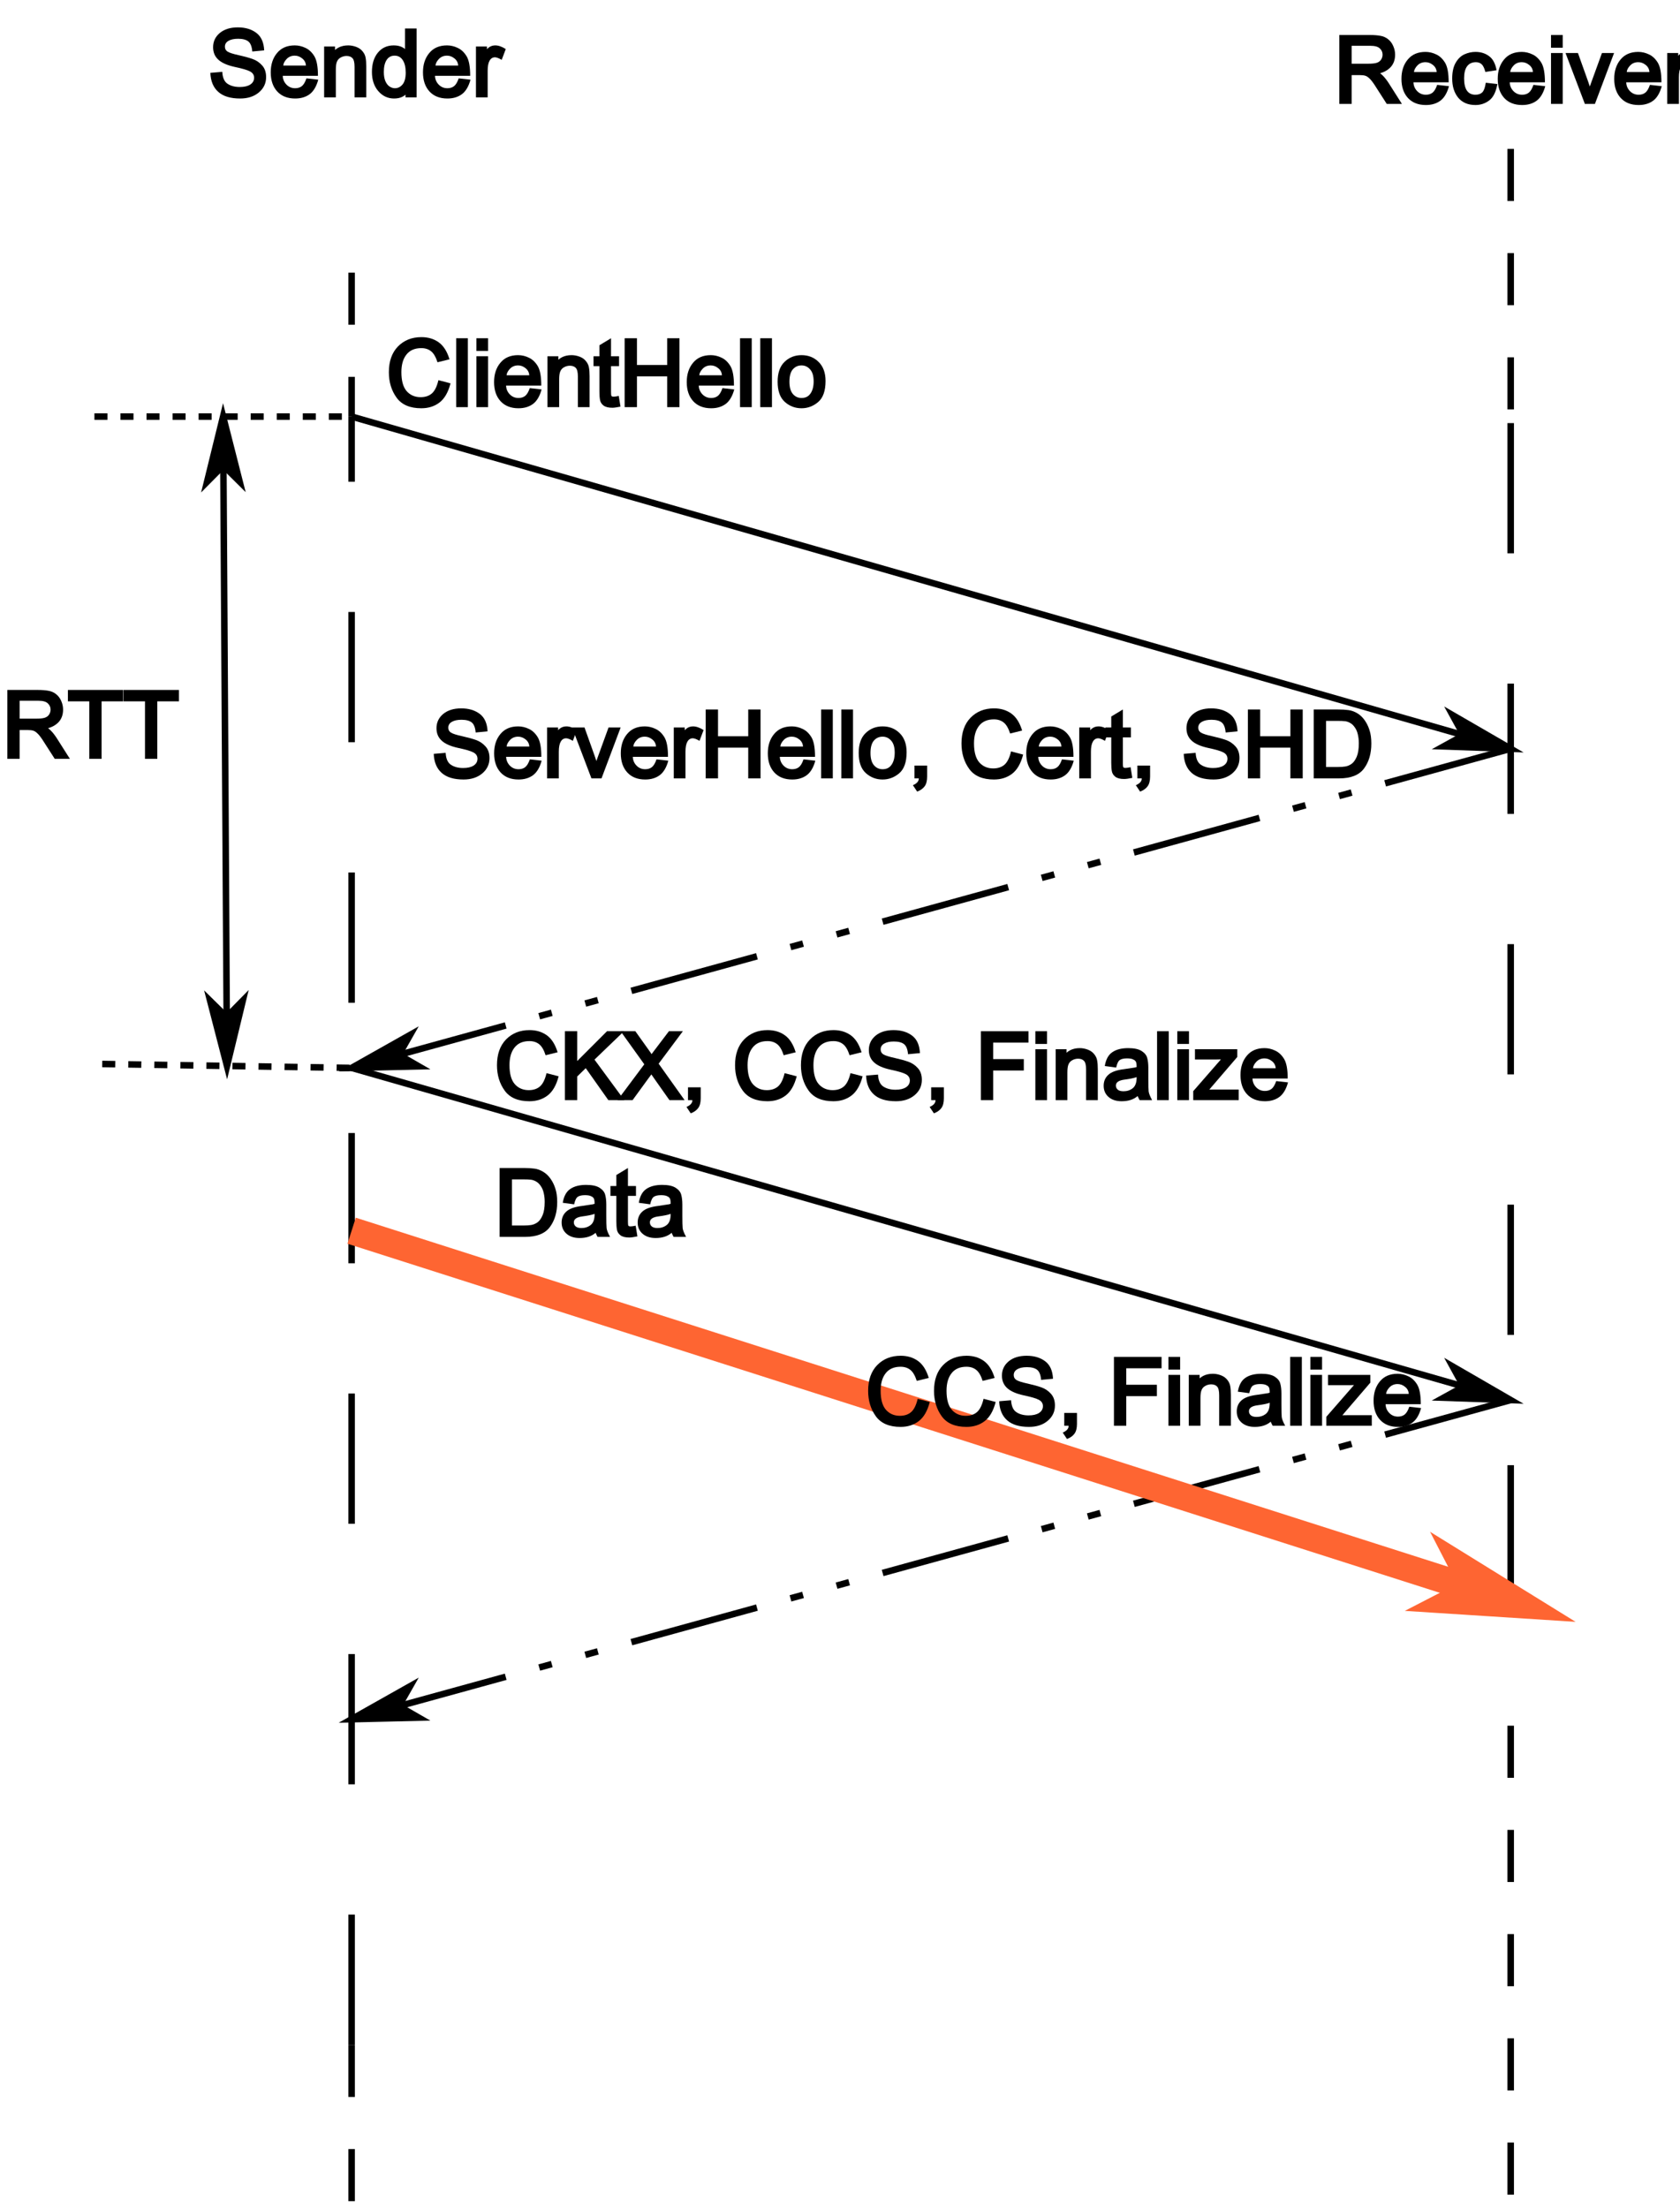 <?xml version="1.0" encoding="UTF-8"?>
<svg xmlns="http://www.w3.org/2000/svg" xmlns:xlink="http://www.w3.org/1999/xlink" width="258pt" height="339pt" viewBox="0 0 258 339" version="1.1">
<defs>
<g>
<symbol overflow="visible" id="glyph0-0">
<path style="stroke:none;" d="M 10.188 -3.656 C 9.832 -2.281 9.266 -1.297 8.484 -0.703 C 7.711 -0.117 6.785 0.172 5.703 0.172 C 3.961 0.172 2.695 -0.367 1.906 -1.453 C 1.113 -2.547 0.719 -3.848 0.719 -5.359 C 0.719 -7.035 1.18 -8.352 2.109 -9.312 C 3.047 -10.27 4.25 -10.75 5.719 -10.75 C 6.75 -10.75 7.633 -10.484 8.375 -9.953 C 9.113 -9.422 9.664 -8.551 10.031 -7.344 L 8.188 -6.891 C 7.926 -7.703 7.598 -8.266 7.203 -8.578 C 6.805 -8.898 6.305 -9.062 5.703 -9.062 C 4.703 -9.062 3.941 -8.734 3.422 -8.078 C 2.898 -7.422 2.641 -6.52 2.641 -5.375 C 2.641 -4.051 2.91 -3.078 3.453 -2.453 C 4.004 -1.836 4.719 -1.531 5.594 -1.531 C 6.301 -1.531 6.875 -1.719 7.312 -2.094 C 7.758 -2.477 8.098 -3.16 8.328 -4.141 Z M 10.188 -3.656 "/>
</symbol>
<symbol overflow="visible" id="glyph0-1">
<path style="stroke:none;" d="M 2.734 0 L 0.938 0 L 0.938 -10.578 L 2.734 -10.578 Z M 2.734 0 "/>
</symbol>
<symbol overflow="visible" id="glyph0-2">
<path style="stroke:none;" d="M 2.734 0 L 0.938 0 L 0.938 -7.812 L 2.734 -7.812 Z M 2.734 -8.625 L 0.938 -8.625 L 0.938 -10.578 L 2.734 -10.578 Z M 2.734 -8.625 "/>
</symbol>
<symbol overflow="visible" id="glyph0-3">
<path style="stroke:none;" d="M 7.797 -3.312 L 2.391 -3.312 C 2.41 -2.781 2.602 -2.328 2.969 -1.953 C 3.332 -1.586 3.773 -1.406 4.297 -1.406 C 4.703 -1.406 5.039 -1.508 5.312 -1.719 C 5.594 -1.938 5.832 -2.336 6.031 -2.922 L 7.844 -2.719 C 7.562 -1.676 7.117 -0.93 6.516 -0.484 C 5.922 -0.047 5.18 0.172 4.297 0.172 C 3.129 0.172 2.211 -0.188 1.547 -0.906 C 0.879 -1.633 0.547 -2.613 0.547 -3.844 C 0.547 -5.051 0.867 -6.039 1.516 -6.812 C 2.16 -7.594 3.066 -7.984 4.234 -7.984 C 4.805 -7.984 5.359 -7.852 5.891 -7.594 C 6.43 -7.344 6.883 -6.914 7.25 -6.312 C 7.613 -5.707 7.797 -4.707 7.797 -3.312 Z M 5.953 -4.891 C 5.922 -5.348 5.727 -5.711 5.375 -5.984 C 5.031 -6.266 4.648 -6.406 4.234 -6.406 C 3.734 -6.406 3.32 -6.238 3 -5.906 C 2.676 -5.57 2.5 -5.234 2.469 -4.891 Z M 5.953 -4.891 "/>
</symbol>
<symbol overflow="visible" id="glyph0-4">
<path style="stroke:none;" d="M 7.422 0 L 5.625 0 L 5.625 -4.688 C 5.625 -5.363 5.516 -5.812 5.297 -6.031 C 5.086 -6.25 4.785 -6.359 4.391 -6.359 C 4.078 -6.359 3.781 -6.281 3.5 -6.125 C 3.227 -5.977 3.035 -5.766 2.922 -5.484 C 2.805 -5.211 2.75 -4.801 2.75 -4.25 L 2.75 0 L 0.953 0 L 0.953 -7.812 L 2.625 -7.812 L 2.625 -6.797 L 2.219 -6.797 C 2.438 -7.148 2.754 -7.438 3.172 -7.656 C 3.598 -7.875 4.094 -7.984 4.656 -7.984 C 5.062 -7.984 5.473 -7.906 5.891 -7.75 C 6.305 -7.594 6.633 -7.359 6.875 -7.047 C 7.125 -6.742 7.273 -6.414 7.328 -6.062 C 7.391 -5.719 7.422 -5.281 7.422 -4.75 Z M 7.422 0 "/>
</symbol>
<symbol overflow="visible" id="glyph0-5">
<path style="stroke:none;" d="M 4.375 -0.078 C 3.812 0.035 3.395 0.094 3.125 0.094 C 2.52 0.094 2.066 -0.02 1.766 -0.25 C 1.473 -0.477 1.297 -0.758 1.234 -1.094 C 1.172 -1.426 1.141 -1.863 1.141 -2.406 L 1.141 -6.297 L 0.234 -6.297 L 0.234 -7.812 L 1.141 -7.812 L 1.141 -9.5 L 2.922 -10.578 L 2.922 -7.812 L 4.156 -7.812 L 4.156 -6.297 L 2.922 -6.297 L 2.922 -2.344 C 2.922 -2.02 2.941 -1.816 2.984 -1.734 C 3.023 -1.648 3.141 -1.609 3.328 -1.609 C 3.484 -1.609 3.742 -1.645 4.109 -1.719 Z M 4.375 -0.078 "/>
</symbol>
<symbol overflow="visible" id="glyph0-6">
<path style="stroke:none;" d="M 9.547 0 L 7.656 0 L 7.656 -4.719 L 3.016 -4.719 L 3.016 0 L 1.125 0 L 1.125 -10.578 L 3.016 -10.578 L 3.016 -6.469 L 7.656 -6.469 L 7.656 -10.578 L 9.547 -10.578 Z M 9.547 0 "/>
</symbol>
<symbol overflow="visible" id="glyph0-7">
<path style="stroke:none;" d="M 4.172 -7.984 C 5.223 -7.984 6.098 -7.633 6.797 -6.938 C 7.504 -6.238 7.859 -5.266 7.859 -4.016 C 7.859 -2.504 7.477 -1.426 6.719 -0.781 C 5.969 -0.145 5.117 0.172 4.172 0.172 C 3.18 0.172 2.32 -0.156 1.594 -0.812 C 0.863 -1.469 0.5 -2.5 0.5 -3.906 C 0.5 -5.258 0.852 -6.273 1.562 -6.953 C 2.27 -7.641 3.141 -7.984 4.172 -7.984 Z M 4.172 -1.406 C 4.773 -1.406 5.234 -1.633 5.547 -2.094 C 5.867 -2.551 6.031 -3.172 6.031 -3.953 C 6.031 -4.785 5.848 -5.398 5.484 -5.797 C 5.129 -6.203 4.691 -6.406 4.172 -6.406 C 3.629 -6.406 3.18 -6.203 2.828 -5.797 C 2.484 -5.391 2.312 -4.758 2.312 -3.906 C 2.312 -3.062 2.488 -2.43 2.844 -2.016 C 3.195 -1.609 3.641 -1.406 4.172 -1.406 Z M 4.172 -1.406 "/>
</symbol>
<symbol overflow="visible" id="glyph0-8">
<path style="stroke:none;" d="M 10.734 0 L 8.406 0 C 7.352 -1.656 6.707 -2.66 6.469 -3.016 C 6.238 -3.367 6.004 -3.66 5.766 -3.891 C 5.523 -4.129 5.301 -4.273 5.094 -4.328 C 4.895 -4.391 4.617 -4.422 4.266 -4.422 L 3.016 -4.422 L 3.016 0 L 1.125 0 L 1.125 -10.578 L 5.844 -10.578 C 6.469 -10.578 7 -10.535 7.438 -10.453 C 7.883 -10.379 8.281 -10.203 8.625 -9.922 C 8.969 -9.648 9.227 -9.301 9.406 -8.875 C 9.594 -8.457 9.688 -8.02 9.688 -7.562 C 9.688 -6.719 9.422 -6.039 8.891 -5.531 C 8.359 -5.031 7.688 -4.723 6.875 -4.609 L 6.875 -5.016 C 7.488 -4.742 8.102 -4.129 8.719 -3.172 Z M 3.016 -6.172 L 5.578 -6.172 C 6.117 -6.172 6.535 -6.211 6.828 -6.297 C 7.117 -6.379 7.348 -6.535 7.516 -6.766 C 7.68 -7.004 7.766 -7.27 7.766 -7.562 C 7.766 -7.938 7.625 -8.254 7.344 -8.516 C 7.07 -8.785 6.586 -8.922 5.891 -8.922 L 3.016 -8.922 Z M 3.016 -6.172 "/>
</symbol>
<symbol overflow="visible" id="glyph0-9">
<path style="stroke:none;" d="M 8.812 -8.828 L 5.484 -8.828 L 5.484 0 L 3.594 0 L 3.594 -8.828 L 0.312 -8.828 L 0.312 -10.578 L 8.812 -10.578 Z M 8.812 -8.828 "/>
</symbol>
<symbol overflow="visible" id="glyph0-10">
<path style="stroke:none;" d="M 7.047 -7.047 C 6.984 -7.805 6.781 -8.32 6.438 -8.594 C 6.094 -8.863 5.57 -9 4.875 -9 C 4.238 -9 3.738 -8.891 3.375 -8.672 C 3.02 -8.461 2.844 -8.164 2.844 -7.781 C 2.844 -7.457 2.977 -7.207 3.25 -7.031 C 3.531 -6.852 4.117 -6.664 5.016 -6.469 C 5.859 -6.281 6.555 -6.086 7.109 -5.891 C 7.672 -5.691 8.156 -5.363 8.562 -4.906 C 8.969 -4.457 9.172 -3.859 9.172 -3.109 C 9.172 -2.16 8.797 -1.375 8.047 -0.75 C 7.305 -0.133 6.352 0.172 5.188 0.172 C 3.707 0.172 2.586 -0.164 1.828 -0.844 C 1.066 -1.52 0.66 -2.492 0.609 -3.766 L 2.438 -3.922 C 2.488 -3.016 2.766 -2.398 3.266 -2.078 C 3.766 -1.754 4.383 -1.594 5.125 -1.594 C 5.812 -1.594 6.348 -1.719 6.734 -1.969 C 7.129 -2.227 7.328 -2.578 7.328 -3.016 C 7.328 -3.441 7.117 -3.766 6.703 -3.984 C 6.297 -4.203 5.52 -4.43 4.375 -4.672 C 3.227 -4.922 2.383 -5.289 1.844 -5.781 C 1.301 -6.27 1.031 -6.91 1.031 -7.703 C 1.031 -8.586 1.375 -9.316 2.062 -9.891 C 2.75 -10.461 3.672 -10.75 4.828 -10.75 C 5.992 -10.75 6.945 -10.461 7.688 -9.891 C 8.426 -9.328 8.82 -8.438 8.875 -7.219 Z M 7.047 -7.047 "/>
</symbol>
<symbol overflow="visible" id="glyph0-11">
<path style="stroke:none;" d="M 5.469 -7.422 L 4.844 -5.766 C 4.395 -6.023 4.051 -6.156 3.812 -6.156 C 3.457 -6.156 3.18 -5.984 2.984 -5.641 C 2.785 -5.297 2.688 -4.781 2.688 -4.094 L 2.688 0 L 0.891 0 L 0.891 -7.812 L 2.578 -7.812 L 2.578 -6.719 L 2.156 -6.719 C 2.539 -7.562 3.109 -7.984 3.859 -7.984 C 4.336 -7.984 4.875 -7.797 5.469 -7.422 Z M 5.469 -7.422 "/>
</symbol>
<symbol overflow="visible" id="glyph0-12">
<path style="stroke:none;" d="M 7.516 -7.812 L 4.578 0 L 3.031 0 L 0.062 -7.812 L 1.969 -7.812 L 3.531 -3.438 C 3.812 -2.625 3.969 -2.145 4 -2 L 3.578 -2 C 3.617 -2.156 3.727 -2.488 3.906 -3 L 5.656 -7.812 Z M 7.516 -7.812 "/>
</symbol>
<symbol overflow="visible" id="glyph0-13">
<path style="stroke:none;" d="M 3.219 -0.281 C 3.219 0.363 3.094 0.859 2.844 1.203 C 2.594 1.555 2.207 1.832 1.688 2.031 L 1.031 1.047 C 1.645 0.785 1.945 0.438 1.938 0 L 1.266 0 L 1.266 -1.969 L 3.219 -1.969 Z M 3.219 -0.281 "/>
</symbol>
<symbol overflow="visible" id="glyph0-14">
<path style="stroke:none;" d=""/>
</symbol>
<symbol overflow="visible" id="glyph0-15">
<path style="stroke:none;" d="M 1.125 -10.578 L 4.859 -10.578 C 5.473 -10.578 6.008 -10.547 6.469 -10.484 C 6.938 -10.422 7.383 -10.258 7.812 -10 C 8.25 -9.738 8.625 -9.383 8.938 -8.938 C 9.258 -8.488 9.508 -7.977 9.688 -7.406 C 9.875 -6.844 9.969 -6.156 9.969 -5.344 C 9.969 -3.801 9.594 -2.523 8.844 -1.516 C 8.094 -0.504 6.816 0 5.016 0 L 1.125 0 Z M 3.016 -1.75 L 4.875 -1.75 C 5.301 -1.75 5.672 -1.773 5.984 -1.828 C 6.297 -1.879 6.609 -2.008 6.922 -2.219 C 7.234 -2.438 7.5 -2.801 7.719 -3.312 C 7.938 -3.82 8.047 -4.508 8.047 -5.375 C 8.047 -5.852 8 -6.297 7.906 -6.703 C 7.82 -7.117 7.672 -7.484 7.453 -7.797 C 7.242 -8.117 7.004 -8.352 6.734 -8.5 C 6.461 -8.656 6.191 -8.75 5.922 -8.781 C 5.648 -8.812 5.285 -8.828 4.828 -8.828 L 3.016 -8.828 Z M 3.016 -1.75 "/>
</symbol>
<symbol overflow="visible" id="glyph0-16">
<path style="stroke:none;" d="M 10.156 0 L 7.703 0 L 4.234 -4.906 L 2.922 -3.625 L 2.922 0 L 1.031 0 L 1.031 -10.578 L 2.922 -10.578 L 2.922 -6 L 7.5 -10.578 L 10.109 -10.578 L 5.578 -6.219 Z M 10.156 0 "/>
</symbol>
<symbol overflow="visible" id="glyph0-17">
<path style="stroke:none;" d="M 10.078 0 L 7.75 0 L 5.656 -2.969 C 5.164 -3.664 4.875 -4.094 4.781 -4.25 L 5.219 -4.25 C 5.219 -4.289 4.176 -2.875 2.094 0 L -0.219 0 L 3.891 -5.5 L 0.25 -10.578 L 2.516 -10.578 L 4.734 -7.469 C 4.953 -7.133 5.047 -7.004 5.016 -7.078 C 5.023 -7.098 5.91 -8.266 7.672 -10.578 L 9.812 -10.578 L 6.094 -5.594 Z M 10.078 0 "/>
</symbol>
<symbol overflow="visible" id="glyph0-18">
<path style="stroke:none;" d="M 8.438 -8.828 L 3.016 -8.828 L 3.016 -6.297 L 7.719 -6.297 L 7.719 -4.547 L 3.016 -4.547 L 3.016 0 L 1.125 0 L 1.125 -10.578 L 8.438 -10.578 Z M 8.438 -8.828 "/>
</symbol>
<symbol overflow="visible" id="glyph0-19">
<path style="stroke:none;" d="M 7.969 0 L 6.047 0 C 5.859 -0.363 5.758 -0.57 5.75 -0.625 C 5.133 -0.094 4.316 0.172 3.297 0.172 C 2.453 0.172 1.781 -0.047 1.281 -0.484 C 0.781 -0.922 0.531 -1.492 0.531 -2.203 C 0.531 -2.891 0.77 -3.453 1.25 -3.891 C 1.727 -4.328 2.523 -4.613 3.641 -4.75 L 4.781 -4.922 C 5.188 -4.973 5.457 -5.023 5.594 -5.078 C 5.594 -5.305 5.582 -5.484 5.562 -5.609 C 5.551 -5.742 5.504 -5.867 5.422 -5.984 C 5.336 -6.098 5.191 -6.195 4.984 -6.281 C 4.785 -6.363 4.492 -6.406 4.109 -6.406 C 3.641 -6.406 3.281 -6.328 3.031 -6.172 C 2.781 -6.016 2.586 -5.625 2.453 -5 L 0.703 -5.234 C 0.867 -6.242 1.254 -6.953 1.859 -7.359 C 2.461 -7.773 3.273 -7.984 4.297 -7.984 C 5.223 -7.984 5.914 -7.832 6.375 -7.531 C 6.832 -7.238 7.113 -6.883 7.219 -6.469 C 7.332 -6.062 7.391 -5.562 7.391 -4.969 L 7.391 -3.312 C 7.391 -2.32 7.406 -1.664 7.438 -1.344 C 7.477 -1.02 7.656 -0.57 7.969 0 Z M 5.594 -3.469 L 5.594 -3.531 C 5.188 -3.383 4.551 -3.254 3.688 -3.141 C 2.832 -3.023 2.406 -2.723 2.406 -2.234 C 2.406 -1.984 2.5 -1.773 2.688 -1.609 C 2.883 -1.441 3.18 -1.359 3.578 -1.359 C 4.129 -1.359 4.602 -1.516 5 -1.828 C 5.395 -2.148 5.594 -2.695 5.594 -3.469 Z M 5.594 -3.469 "/>
</symbol>
<symbol overflow="visible" id="glyph0-20">
<path style="stroke:none;" d="M 7.266 0 L 0.281 0 L 0.281 -1.375 L 4.531 -6.25 C 4.438 -6.238 4.191 -6.234 3.797 -6.234 L 0.547 -6.234 L 0.547 -7.812 L 7.047 -7.812 L 7.047 -6.625 L 3.047 -1.969 C 2.973 -1.863 2.77 -1.629 2.438 -1.266 C 2.383 -1.211 2.406 -1.32 2.5 -1.594 C 2.676 -1.613 3.051 -1.625 3.625 -1.625 L 7.266 -1.625 Z M 7.266 0 "/>
</symbol>
<symbol overflow="visible" id="glyph0-21">
<path style="stroke:none;" d="M 7.359 0 L 5.656 0 L 5.656 -0.922 L 6.062 -0.922 C 5.625 -0.191 4.906 0.172 3.906 0.172 C 2.938 0.172 2.125 -0.207 1.469 -0.969 C 0.82 -1.727 0.5 -2.707 0.5 -3.906 C 0.5 -5.133 0.801 -6.117 1.406 -6.859 C 2.02 -7.609 2.832 -7.984 3.844 -7.984 C 4.812 -7.984 5.52 -7.648 5.969 -6.984 L 5.578 -6.984 L 5.578 -10.578 L 7.359 -10.578 Z M 4.031 -1.406 C 4.488 -1.406 4.879 -1.598 5.203 -1.984 C 5.523 -2.367 5.688 -2.973 5.688 -3.797 C 5.688 -4.629 5.535 -5.27 5.234 -5.719 C 4.941 -6.176 4.523 -6.406 3.984 -6.406 C 3.441 -6.406 3.031 -6.18 2.75 -5.734 C 2.469 -5.297 2.328 -4.688 2.328 -3.906 C 2.328 -3.344 2.406 -2.875 2.562 -2.5 C 2.727 -2.125 2.941 -1.848 3.203 -1.672 C 3.473 -1.492 3.75 -1.406 4.031 -1.406 Z M 4.031 -1.406 "/>
</symbol>
<symbol overflow="visible" id="glyph0-22">
<path style="stroke:none;" d="M 7.484 -3.047 C 7.273 -1.848 6.859 -1.008 6.234 -0.531 C 5.609 -0.062 4.906 0.172 4.125 0.172 C 2.977 0.172 2.094 -0.203 1.469 -0.953 C 0.852 -1.711 0.547 -2.691 0.547 -3.891 C 0.547 -4.891 0.723 -5.695 1.078 -6.312 C 1.43 -6.926 1.879 -7.359 2.422 -7.609 C 2.973 -7.859 3.539 -7.984 4.125 -7.984 C 4.938 -7.984 5.633 -7.766 6.219 -7.328 C 6.801 -6.898 7.18 -6.18 7.359 -5.172 L 5.641 -4.906 C 5.484 -5.5 5.289 -5.895 5.062 -6.094 C 4.832 -6.301 4.539 -6.406 4.188 -6.406 C 3.594 -6.406 3.141 -6.191 2.828 -5.766 C 2.523 -5.348 2.375 -4.734 2.375 -3.922 C 2.375 -3.086 2.52 -2.457 2.812 -2.031 C 3.113 -1.613 3.547 -1.406 4.109 -1.406 C 4.566 -1.406 4.922 -1.531 5.172 -1.781 C 5.422 -2.031 5.598 -2.52 5.703 -3.25 Z M 7.484 -3.047 "/>
</symbol>
</g>
</defs>
<g id="surface76793">
<rect x="0" y="0" width="258" height="339" style="fill:rgb(100%,100%,100%);fill-opacity:1;stroke:none;"/>
<path style="fill:none;stroke-width:0.05;stroke-linecap:butt;stroke-linejoin:miter;stroke:rgb(0%,0%,0%);stroke-opacity:1;stroke-dasharray:0.4,0.4;stroke-miterlimit:10;" d="M 5.125 4.995 L 5.125 6.1 " transform="matrix(20,0,0,20,-48.5,-58.039)"/>
<path style="fill:none;stroke-width:0.05;stroke-linecap:butt;stroke-linejoin:miter;stroke:rgb(0%,0%,0%);stroke-opacity:1;stroke-dasharray:0.4,0.4;stroke-miterlimit:10;" d="M 5.125 18.6 L 5.125 19.85 " transform="matrix(20,0,0,20,-48.5,-58.039)"/>
<path style="fill:none;stroke-width:0.05;stroke-linecap:butt;stroke-linejoin:miter;stroke:rgb(0%,0%,0%);stroke-opacity:1;stroke-dasharray:0.4,0.4;stroke-miterlimit:10;" d="M 14.025 4.045 L 14.025 6.15 " transform="matrix(20,0,0,20,-48.5,-58.039)"/>
<path style="fill:none;stroke-width:0.05;stroke-linecap:butt;stroke-linejoin:miter;stroke:rgb(0%,0%,0%);stroke-opacity:1;stroke-dasharray:0.4,0.4;stroke-miterlimit:10;" d="M 14.025 16.15 L 14.025 19.8 " transform="matrix(20,0,0,20,-48.5,-58.039)"/>
<path style="fill:none;stroke-width:0.05;stroke-linecap:butt;stroke-linejoin:miter;stroke:rgb(0%,0%,0%);stroke-opacity:1;stroke-miterlimit:10;" d="M 5.125 6.1 L 14.025 8.65 " transform="matrix(20,0,0,20,-48.5,-58.039)"/>
<path style="fill-rule:evenodd;fill:rgb(0%,0%,0%);fill-opacity:1;stroke-width:0.05;stroke-linecap:butt;stroke-linejoin:miter;stroke:rgb(0%,0%,0%);stroke-opacity:1;stroke-miterlimit:10;" d="M 14.025 8.65 L 13.51 8.632 L 13.664 8.547 L 13.579 8.392 Z M 14.025 8.65 " transform="matrix(20,0,0,20,-48.5,-58.039)"/>
<g style="fill:rgb(0%,0%,0%);fill-opacity:1;">
  <use xlink:href="#glyph0-0" x="59" y="62.512"/>
  <use xlink:href="#glyph0-1" x="69.117" y="62.512"/>
  <use xlink:href="#glyph0-2" x="72.223" y="62.512"/>
  <use xlink:href="#glyph0-3" x="75.328" y="62.512"/>
  <use xlink:href="#glyph0-4" x="83.121" y="62.512"/>
  <use xlink:href="#glyph0-5" x="90.914" y="62.512"/>
  <use xlink:href="#glyph0-6" x="94.801" y="62.512"/>
  <use xlink:href="#glyph0-3" x="104.918" y="62.512"/>
  <use xlink:href="#glyph0-1" x="112.711" y="62.512"/>
  <use xlink:href="#glyph0-1" x="115.816" y="62.512"/>
  <use xlink:href="#glyph0-7" x="118.922" y="62.512"/>
</g>
<path style="fill:none;stroke-width:0.05;stroke-linecap:butt;stroke-linejoin:miter;stroke:rgb(0%,0%,0%);stroke-opacity:1;stroke-dasharray:0.1,0.1;stroke-miterlimit:10;" d="M 3.15 6.1 L 5.125 6.1 " transform="matrix(20,0,0,20,-48.5,-58.039)"/>
<path style="fill:none;stroke-width:0.05;stroke-linecap:butt;stroke-linejoin:miter;stroke:rgb(0%,0%,0%);stroke-opacity:1;stroke-dasharray:1,1;stroke-miterlimit:10;" d="M 14.025 6.15 L 14.025 16.15 " transform="matrix(20,0,0,20,-48.5,-58.039)"/>
<path style="fill:none;stroke-width:0.05;stroke-linecap:butt;stroke-linejoin:miter;stroke:rgb(0%,0%,0%);stroke-opacity:1;stroke-dasharray:1,1;stroke-miterlimit:10;" d="M 5.125 18.6 L 5.125 6.1 " transform="matrix(20,0,0,20,-48.5,-58.039)"/>
<path style="fill:none;stroke-width:0.05;stroke-linecap:butt;stroke-linejoin:miter;stroke:rgb(0%,0%,0%);stroke-opacity:1;stroke-dasharray:1,0.267,0.1,0.267,0.1,0.267;stroke-miterlimit:10;" d="M 14.025 8.65 L 5.125 11.1 " transform="matrix(20,0,0,20,-48.5,-58.039)"/>
<path style="fill-rule:evenodd;fill:rgb(0%,0%,0%);fill-opacity:1;stroke-width:0.05;stroke-linecap:butt;stroke-linejoin:miter;stroke:rgb(0%,0%,0%);stroke-opacity:1;stroke-miterlimit:10;" d="M 5.125 11.1 L 5.574 10.847 L 5.487 11 L 5.64 11.088 Z M 5.125 11.1 " transform="matrix(20,0,0,20,-48.5,-58.039)"/>
<g style="fill:rgb(0%,0%,0%);fill-opacity:1;">
  <use xlink:href="#glyph0-8" x="0" y="116.512"/>
  <use xlink:href="#glyph0-9" x="10.117" y="116.512"/>
  <use xlink:href="#glyph0-9" x="18.672" y="116.512"/>
</g>
<path style="fill:none;stroke-width:0.05;stroke-linecap:butt;stroke-linejoin:miter;stroke:rgb(0%,0%,0%);stroke-opacity:1;stroke-miterlimit:10;" d="M 4.138 6.1 L 4.168 11.085 " transform="matrix(20,0,0,20,-48.5,-58.039)"/>
<path style="fill-rule:evenodd;fill:rgb(0%,0%,0%);fill-opacity:1;stroke-width:0.05;stroke-linecap:butt;stroke-linejoin:miter;stroke:rgb(0%,0%,0%);stroke-opacity:1;stroke-miterlimit:10;" d="M 4.138 6.1 L 4.265 6.599 L 4.14 6.475 L 4.015 6.601 Z M 4.138 6.1 " transform="matrix(20,0,0,20,-48.5,-58.039)"/>
<path style="fill-rule:evenodd;fill:rgb(0%,0%,0%);fill-opacity:1;stroke-width:0.05;stroke-linecap:butt;stroke-linejoin:miter;stroke:rgb(0%,0%,0%);stroke-opacity:1;stroke-miterlimit:10;" d="M 4.168 11.085 L 4.039 10.586 L 4.165 10.71 L 4.289 10.584 Z M 4.168 11.085 " transform="matrix(20,0,0,20,-48.5,-58.039)"/>
<g style="fill:rgb(0%,0%,0%);fill-opacity:1;">
  <use xlink:href="#glyph0-10" x="66" y="119.512"/>
  <use xlink:href="#glyph0-3" x="75.336" y="119.512"/>
  <use xlink:href="#glyph0-11" x="83.129" y="119.512"/>
  <use xlink:href="#glyph0-12" x="87.797" y="119.512"/>
  <use xlink:href="#glyph0-3" x="94.789" y="119.512"/>
  <use xlink:href="#glyph0-11" x="102.582" y="119.512"/>
  <use xlink:href="#glyph0-6" x="107.25" y="119.512"/>
  <use xlink:href="#glyph0-3" x="117.367" y="119.512"/>
  <use xlink:href="#glyph0-1" x="125.16" y="119.512"/>
  <use xlink:href="#glyph0-1" x="128.266" y="119.512"/>
  <use xlink:href="#glyph0-7" x="131.371" y="119.512"/>
  <use xlink:href="#glyph0-13" x="139.164" y="119.512"/>
  <use xlink:href="#glyph0-14" x="143.051" y="119.512"/>
  <use xlink:href="#glyph0-0" x="146.938" y="119.512"/>
  <use xlink:href="#glyph0-3" x="157.055" y="119.512"/>
  <use xlink:href="#glyph0-11" x="164.848" y="119.512"/>
  <use xlink:href="#glyph0-5" x="169.516" y="119.512"/>
  <use xlink:href="#glyph0-13" x="173.402" y="119.512"/>
  <use xlink:href="#glyph0-14" x="177.289" y="119.512"/>
  <use xlink:href="#glyph0-10" x="181.176" y="119.512"/>
  <use xlink:href="#glyph0-6" x="190.512" y="119.512"/>
  <use xlink:href="#glyph0-15" x="200.629" y="119.512"/>
</g>
<path style="fill:none;stroke-width:0.05;stroke-linecap:butt;stroke-linejoin:miter;stroke:rgb(0%,0%,0%);stroke-opacity:1;stroke-dasharray:0.1,0.1;stroke-miterlimit:10;" d="M 3.21 11.07 L 5.125 11.1 " transform="matrix(20,0,0,20,-48.5,-58.039)"/>
<path style="fill:none;stroke-width:0.05;stroke-linecap:butt;stroke-linejoin:miter;stroke:rgb(0%,0%,0%);stroke-opacity:1;stroke-miterlimit:10;" d="M 5.125 11.1 L 14.025 13.65 " transform="matrix(20,0,0,20,-48.5,-58.039)"/>
<path style="fill-rule:evenodd;fill:rgb(0%,0%,0%);fill-opacity:1;stroke-width:0.05;stroke-linecap:butt;stroke-linejoin:miter;stroke:rgb(0%,0%,0%);stroke-opacity:1;stroke-miterlimit:10;" d="M 14.025 13.65 L 13.51 13.632 L 13.664 13.547 L 13.579 13.392 Z M 14.025 13.65 " transform="matrix(20,0,0,20,-48.5,-58.039)"/>
<path style="fill:none;stroke-width:0.05;stroke-linecap:butt;stroke-linejoin:miter;stroke:rgb(0%,0%,0%);stroke-opacity:1;stroke-dasharray:1,0.267,0.1,0.267,0.1,0.267;stroke-miterlimit:10;" d="M 14.025 13.65 L 5.125 16.1 " transform="matrix(20,0,0,20,-48.5,-58.039)"/>
<path style="fill-rule:evenodd;fill:rgb(0%,0%,0%);fill-opacity:1;stroke-width:0.05;stroke-linecap:butt;stroke-linejoin:miter;stroke:rgb(0%,0%,0%);stroke-opacity:1;stroke-miterlimit:10;" d="M 5.125 16.1 L 5.574 15.847 L 5.487 16 L 5.64 16.088 Z M 5.125 16.1 " transform="matrix(20,0,0,20,-48.5,-58.039)"/>
<g style="fill:rgb(0%,0%,0%);fill-opacity:1;">
  <use xlink:href="#glyph0-0" x="75.602" y="168.91"/>
  <use xlink:href="#glyph0-16" x="85.719" y="168.91"/>
  <use xlink:href="#glyph0-17" x="95.055" y="168.91"/>
  <use xlink:href="#glyph0-13" x="104.391" y="168.91"/>
  <use xlink:href="#glyph0-14" x="108.277" y="168.91"/>
  <use xlink:href="#glyph0-0" x="112.164" y="168.91"/>
  <use xlink:href="#glyph0-0" x="122.281" y="168.91"/>
  <use xlink:href="#glyph0-10" x="132.398" y="168.91"/>
  <use xlink:href="#glyph0-13" x="141.734" y="168.91"/>
  <use xlink:href="#glyph0-14" x="145.621" y="168.91"/>
  <use xlink:href="#glyph0-18" x="149.508" y="168.91"/>
  <use xlink:href="#glyph0-2" x="158.062" y="168.91"/>
  <use xlink:href="#glyph0-4" x="161.168" y="168.91"/>
  <use xlink:href="#glyph0-19" x="168.961" y="168.91"/>
  <use xlink:href="#glyph0-1" x="176.754" y="168.91"/>
  <use xlink:href="#glyph0-2" x="179.859" y="168.91"/>
  <use xlink:href="#glyph0-20" x="182.965" y="168.91"/>
  <use xlink:href="#glyph0-3" x="189.957" y="168.91"/>
</g>
<path style="fill:none;stroke-width:0.21;stroke-linecap:butt;stroke-linejoin:miter;stroke:rgb(99.608%,39.608%,19.608%);stroke-opacity:1;stroke-miterlimit:10;" d="M 5.125 12.35 L 14.111 15.221 " transform="matrix(20,0,0,20,-48.5,-58.039)"/>
<path style="fill-rule:evenodd;fill:rgb(99.608%,39.608%,19.608%);fill-opacity:1;stroke-width:0.21;stroke-linecap:butt;stroke-linejoin:miter;stroke:rgb(99.608%,39.608%,19.608%);stroke-opacity:1;stroke-miterlimit:10;" d="M 14.111 15.221 L 13.597 15.188 L 13.754 15.107 L 13.673 14.95 Z M 14.111 15.221 " transform="matrix(20,0,0,20,-48.5,-58.039)"/>
<g style="fill:rgb(0%,0%,0%);fill-opacity:1;">
  <use xlink:href="#glyph0-15" x="75.602" y="189.91"/>
  <use xlink:href="#glyph0-19" x="85.719" y="189.91"/>
  <use xlink:href="#glyph0-5" x="93.512" y="189.91"/>
  <use xlink:href="#glyph0-19" x="97.398" y="189.91"/>
</g>
<g style="fill:rgb(0%,0%,0%);fill-opacity:1;">
  <use xlink:href="#glyph0-0" x="132.602" y="218.91"/>
  <use xlink:href="#glyph0-0" x="142.719" y="218.91"/>
  <use xlink:href="#glyph0-10" x="152.836" y="218.91"/>
  <use xlink:href="#glyph0-13" x="162.172" y="218.91"/>
  <use xlink:href="#glyph0-14" x="166.059" y="218.91"/>
  <use xlink:href="#glyph0-18" x="169.945" y="218.91"/>
  <use xlink:href="#glyph0-2" x="178.5" y="218.91"/>
  <use xlink:href="#glyph0-4" x="181.605" y="218.91"/>
  <use xlink:href="#glyph0-19" x="189.398" y="218.91"/>
  <use xlink:href="#glyph0-1" x="197.191" y="218.91"/>
  <use xlink:href="#glyph0-2" x="200.297" y="218.91"/>
  <use xlink:href="#glyph0-20" x="203.402" y="218.91"/>
  <use xlink:href="#glyph0-3" x="210.395" y="218.91"/>
</g>
<g style="fill:rgb(0%,0%,0%);fill-opacity:1;">
  <use xlink:href="#glyph0-10" x="31.695" y="14.953"/>
  <use xlink:href="#glyph0-3" x="41.031" y="14.953"/>
  <use xlink:href="#glyph0-4" x="48.824" y="14.953"/>
  <use xlink:href="#glyph0-21" x="56.617" y="14.953"/>
  <use xlink:href="#glyph0-3" x="64.41" y="14.953"/>
  <use xlink:href="#glyph0-11" x="72.203" y="14.953"/>
</g>
<g style="fill:rgb(0%,0%,0%);fill-opacity:1;">
  <use xlink:href="#glyph0-8" x="204.559" y="15.953"/>
  <use xlink:href="#glyph0-3" x="214.676" y="15.953"/>
  <use xlink:href="#glyph0-22" x="222.469" y="15.953"/>
  <use xlink:href="#glyph0-3" x="229.461" y="15.953"/>
  <use xlink:href="#glyph0-2" x="237.254" y="15.953"/>
  <use xlink:href="#glyph0-12" x="240.359" y="15.953"/>
  <use xlink:href="#glyph0-3" x="247.352" y="15.953"/>
  <use xlink:href="#glyph0-11" x="255.145" y="15.953"/>
</g>
</g>
</svg>
